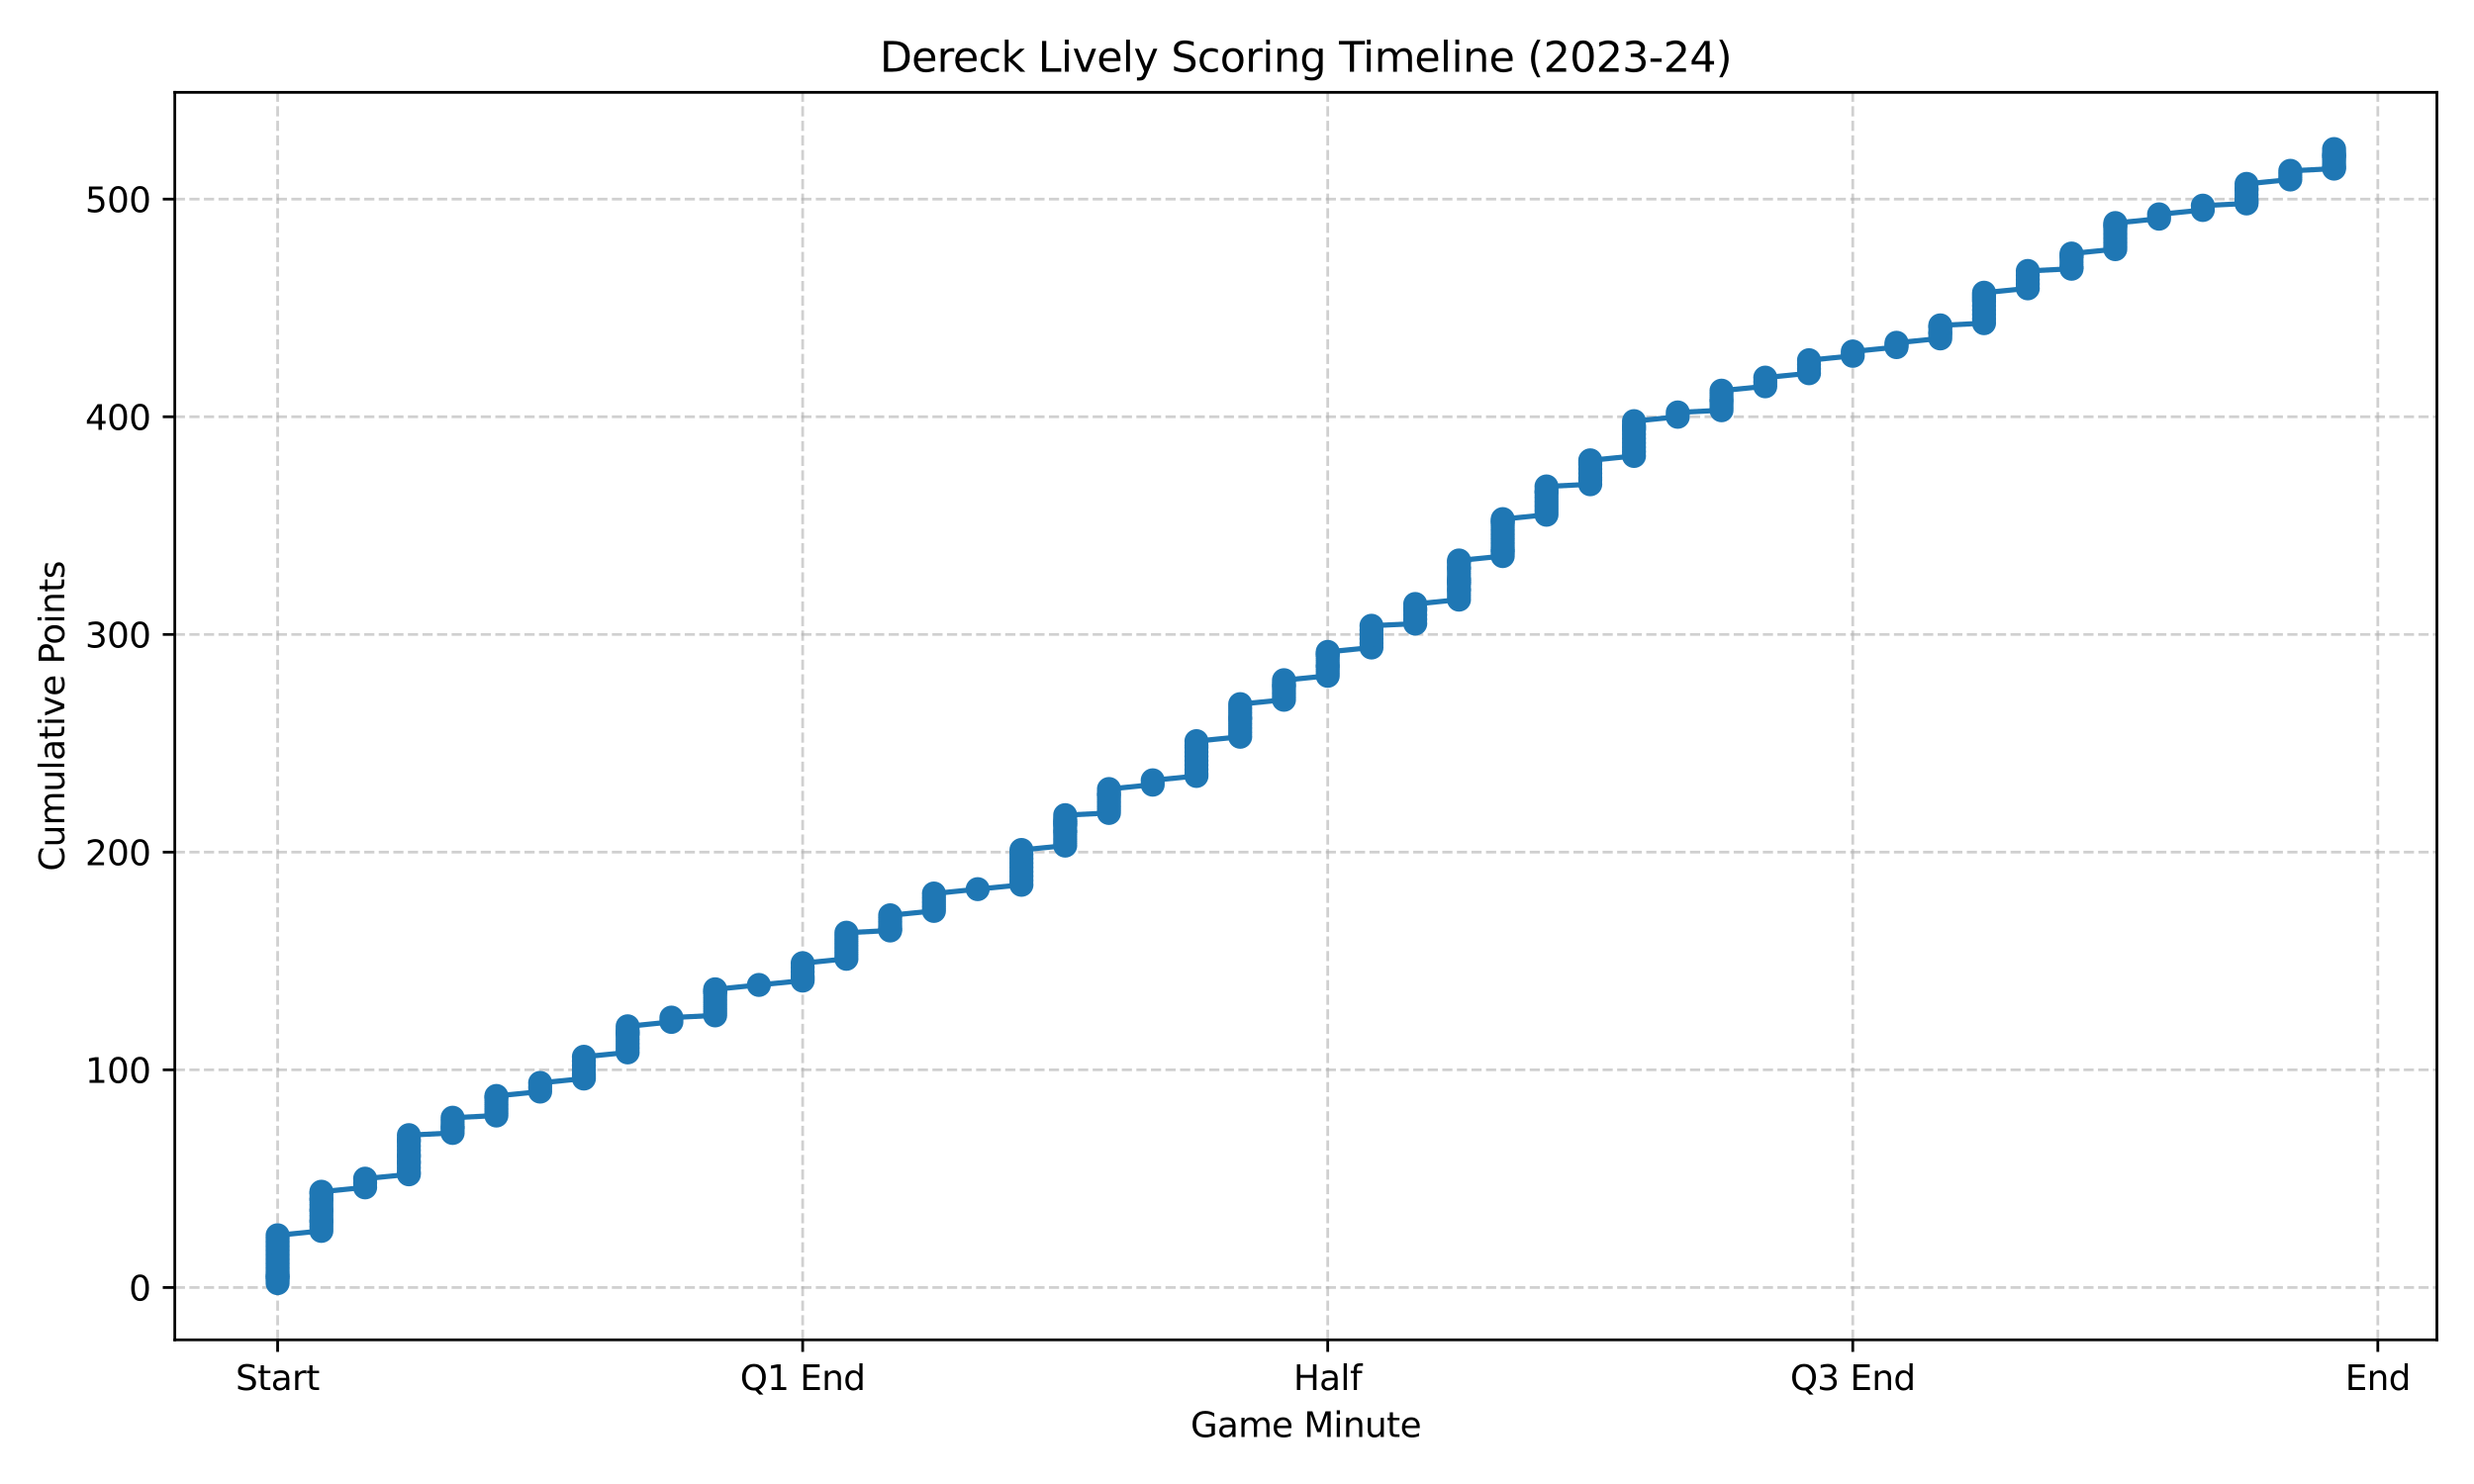 <?xml version="1.0" encoding="utf-8" standalone="no"?>
<!DOCTYPE svg PUBLIC "-//W3C//DTD SVG 1.1//EN"
  "http://www.w3.org/Graphics/SVG/1.1/DTD/svg11.dtd">
<svg xmlns:xlink="http://www.w3.org/1999/xlink" width="720pt" height="432pt" viewBox="0 0 720 432" xmlns="http://www.w3.org/2000/svg" version="1.1">
 <defs>
  <style type="text/css">*{stroke-linejoin: round; stroke-linecap: butt}</style>
 </defs>
 <g id="figure_1">
  <g id="patch_1">
   <path d="M 0 432 
L 720 432 
L 720 0 
L 0 0 
z
" style="fill: #ffffff"/>
  </g>
  <g id="axes_1">
   <g id="patch_2">
    <path d="M 50.87 390.04 
L 709.2 390.04 
L 709.2 26.88 
L 50.87 26.88 
z
" style="fill: #ffffff"/>
   </g>
   <g id="matplotlib.axis_1">
    <g id="xtick_1">
     <g id="line2d_1">
      <path d="M 80.794 390.04 
L 80.794 26.88 
" clip-path="url(#p40917c0bdb)" style="fill: none; stroke-dasharray: 2.96,1.28; stroke-dashoffset: 0; stroke: #b0b0b0; stroke-opacity: 0.6; stroke-width: 0.8"/>
     </g>
     <g id="line2d_2">
      <defs>
       <path id="m60aa8c2072" d="M 0 0 
L 0 3.5 
" style="stroke: #000000; stroke-width: 0.8"/>
      </defs>
      <g>
       <use xlink:href="#m60aa8c2072" x="80.794" y="390.04" style="stroke: #000000; stroke-width: 0.8"/>
      </g>
     </g>
     <g id="text_1">
      <!-- Start -->
      <g transform="translate(68.58 404.638) scale(0.1 -0.1)">
       <defs>
        <path id="DejaVuSans-53" d="M 3425 4513 
L 3425 3897 
Q 3066 4069 2747 4153 
Q 2428 4238 2131 4238 
Q 1616 4238 1336 4038 
Q 1056 3838 1056 3469 
Q 1056 3159 1242 3001 
Q 1428 2844 1947 2747 
L 2328 2669 
Q 3034 2534 3370 2195 
Q 3706 1856 3706 1288 
Q 3706 609 3251 259 
Q 2797 -91 1919 -91 
Q 1588 -91 1214 -16 
Q 841 59 441 206 
L 441 856 
Q 825 641 1194 531 
Q 1563 422 1919 422 
Q 2459 422 2753 634 
Q 3047 847 3047 1241 
Q 3047 1584 2836 1778 
Q 2625 1972 2144 2069 
L 1759 2144 
Q 1053 2284 737 2584 
Q 422 2884 422 3419 
Q 422 4038 858 4394 
Q 1294 4750 2059 4750 
Q 2388 4750 2728 4690 
Q 3069 4631 3425 4513 
z
" transform="scale(0.016)"/>
        <path id="DejaVuSans-74" d="M 1172 4494 
L 1172 3500 
L 2356 3500 
L 2356 3053 
L 1172 3053 
L 1172 1153 
Q 1172 725 1289 603 
Q 1406 481 1766 481 
L 2356 481 
L 2356 0 
L 1766 0 
Q 1100 0 847 248 
Q 594 497 594 1153 
L 594 3053 
L 172 3053 
L 172 3500 
L 594 3500 
L 594 4494 
L 1172 4494 
z
" transform="scale(0.016)"/>
        <path id="DejaVuSans-61" d="M 2194 1759 
Q 1497 1759 1228 1600 
Q 959 1441 959 1056 
Q 959 750 1161 570 
Q 1363 391 1709 391 
Q 2188 391 2477 730 
Q 2766 1069 2766 1631 
L 2766 1759 
L 2194 1759 
z
M 3341 1997 
L 3341 0 
L 2766 0 
L 2766 531 
Q 2569 213 2275 61 
Q 1981 -91 1556 -91 
Q 1019 -91 701 211 
Q 384 513 384 1019 
Q 384 1609 779 1909 
Q 1175 2209 1959 2209 
L 2766 2209 
L 2766 2266 
Q 2766 2663 2505 2880 
Q 2244 3097 1772 3097 
Q 1472 3097 1187 3025 
Q 903 2953 641 2809 
L 641 3341 
Q 956 3463 1253 3523 
Q 1550 3584 1831 3584 
Q 2591 3584 2966 3190 
Q 3341 2797 3341 1997 
z
" transform="scale(0.016)"/>
        <path id="DejaVuSans-72" d="M 2631 2963 
Q 2534 3019 2420 3045 
Q 2306 3072 2169 3072 
Q 1681 3072 1420 2755 
Q 1159 2438 1159 1844 
L 1159 0 
L 581 0 
L 581 3500 
L 1159 3500 
L 1159 2956 
Q 1341 3275 1631 3429 
Q 1922 3584 2338 3584 
Q 2397 3584 2469 3576 
Q 2541 3569 2628 3553 
L 2631 2963 
z
" transform="scale(0.016)"/>
       </defs>
       <use xlink:href="#DejaVuSans-53"/>
       <use xlink:href="#DejaVuSans-74" transform="translate(63.477 0)"/>
       <use xlink:href="#DejaVuSans-61" transform="translate(102.686 0)"/>
       <use xlink:href="#DejaVuSans-72" transform="translate(163.965 0)"/>
       <use xlink:href="#DejaVuSans-74" transform="translate(205.078 0)"/>
      </g>
     </g>
    </g>
    <g id="xtick_2">
     <g id="line2d_3">
      <path d="M 233.598 390.04 
L 233.598 26.88 
" clip-path="url(#p40917c0bdb)" style="fill: none; stroke-dasharray: 2.96,1.28; stroke-dashoffset: 0; stroke: #b0b0b0; stroke-opacity: 0.6; stroke-width: 0.8"/>
     </g>
     <g id="line2d_4">
      <g>
       <use xlink:href="#m60aa8c2072" x="233.598" y="390.04" style="stroke: #000000; stroke-width: 0.8"/>
      </g>
     </g>
     <g id="text_2">
      <!-- Q1 End -->
      <g transform="translate(215.389 404.638) scale(0.1 -0.1)">
       <defs>
        <path id="DejaVuSans-51" d="M 2522 4238 
Q 1834 4238 1429 3725 
Q 1025 3213 1025 2328 
Q 1025 1447 1429 934 
Q 1834 422 2522 422 
Q 3209 422 3611 934 
Q 4013 1447 4013 2328 
Q 4013 3213 3611 3725 
Q 3209 4238 2522 4238 
z
M 3406 84 
L 4238 -825 
L 3475 -825 
L 2784 -78 
Q 2681 -84 2626 -87 
Q 2572 -91 2522 -91 
Q 1538 -91 948 567 
Q 359 1225 359 2328 
Q 359 3434 948 4092 
Q 1538 4750 2522 4750 
Q 3503 4750 4090 4092 
Q 4678 3434 4678 2328 
Q 4678 1516 4351 937 
Q 4025 359 3406 84 
z
" transform="scale(0.016)"/>
        <path id="DejaVuSans-31" d="M 794 531 
L 1825 531 
L 1825 4091 
L 703 3866 
L 703 4441 
L 1819 4666 
L 2450 4666 
L 2450 531 
L 3481 531 
L 3481 0 
L 794 0 
L 794 531 
z
" transform="scale(0.016)"/>
        <path id="DejaVuSans-20" transform="scale(0.016)"/>
        <path id="DejaVuSans-45" d="M 628 4666 
L 3578 4666 
L 3578 4134 
L 1259 4134 
L 1259 2753 
L 3481 2753 
L 3481 2222 
L 1259 2222 
L 1259 531 
L 3634 531 
L 3634 0 
L 628 0 
L 628 4666 
z
" transform="scale(0.016)"/>
        <path id="DejaVuSans-6e" d="M 3513 2113 
L 3513 0 
L 2938 0 
L 2938 2094 
Q 2938 2591 2744 2837 
Q 2550 3084 2163 3084 
Q 1697 3084 1428 2787 
Q 1159 2491 1159 1978 
L 1159 0 
L 581 0 
L 581 3500 
L 1159 3500 
L 1159 2956 
Q 1366 3272 1645 3428 
Q 1925 3584 2291 3584 
Q 2894 3584 3203 3211 
Q 3513 2838 3513 2113 
z
" transform="scale(0.016)"/>
        <path id="DejaVuSans-64" d="M 2906 2969 
L 2906 4863 
L 3481 4863 
L 3481 0 
L 2906 0 
L 2906 525 
Q 2725 213 2448 61 
Q 2172 -91 1784 -91 
Q 1150 -91 751 415 
Q 353 922 353 1747 
Q 353 2572 751 3078 
Q 1150 3584 1784 3584 
Q 2172 3584 2448 3432 
Q 2725 3281 2906 2969 
z
M 947 1747 
Q 947 1113 1208 752 
Q 1469 391 1925 391 
Q 2381 391 2643 752 
Q 2906 1113 2906 1747 
Q 2906 2381 2643 2742 
Q 2381 3103 1925 3103 
Q 1469 3103 1208 2742 
Q 947 2381 947 1747 
z
" transform="scale(0.016)"/>
       </defs>
       <use xlink:href="#DejaVuSans-51"/>
       <use xlink:href="#DejaVuSans-31" transform="translate(78.711 0)"/>
       <use xlink:href="#DejaVuSans-20" transform="translate(142.334 0)"/>
       <use xlink:href="#DejaVuSans-45" transform="translate(174.121 0)"/>
       <use xlink:href="#DejaVuSans-6e" transform="translate(237.305 0)"/>
       <use xlink:href="#DejaVuSans-64" transform="translate(300.684 0)"/>
      </g>
     </g>
    </g>
    <g id="xtick_3">
     <g id="line2d_5">
      <path d="M 386.402 390.04 
L 386.402 26.88 
" clip-path="url(#p40917c0bdb)" style="fill: none; stroke-dasharray: 2.96,1.28; stroke-dashoffset: 0; stroke: #b0b0b0; stroke-opacity: 0.6; stroke-width: 0.8"/>
     </g>
     <g id="line2d_6">
      <g>
       <use xlink:href="#m60aa8c2072" x="386.402" y="390.04" style="stroke: #000000; stroke-width: 0.8"/>
      </g>
     </g>
     <g id="text_3">
      <!-- Half -->
      <g transform="translate(376.428 404.638) scale(0.1 -0.1)">
       <defs>
        <path id="DejaVuSans-48" d="M 628 4666 
L 1259 4666 
L 1259 2753 
L 3553 2753 
L 3553 4666 
L 4184 4666 
L 4184 0 
L 3553 0 
L 3553 2222 
L 1259 2222 
L 1259 0 
L 628 0 
L 628 4666 
z
" transform="scale(0.016)"/>
        <path id="DejaVuSans-6c" d="M 603 4863 
L 1178 4863 
L 1178 0 
L 603 0 
L 603 4863 
z
" transform="scale(0.016)"/>
        <path id="DejaVuSans-66" d="M 2375 4863 
L 2375 4384 
L 1825 4384 
Q 1516 4384 1395 4259 
Q 1275 4134 1275 3809 
L 1275 3500 
L 2222 3500 
L 2222 3053 
L 1275 3053 
L 1275 0 
L 697 0 
L 697 3053 
L 147 3053 
L 147 3500 
L 697 3500 
L 697 3744 
Q 697 4328 969 4595 
Q 1241 4863 1831 4863 
L 2375 4863 
z
" transform="scale(0.016)"/>
       </defs>
       <use xlink:href="#DejaVuSans-48"/>
       <use xlink:href="#DejaVuSans-61" transform="translate(75.195 0)"/>
       <use xlink:href="#DejaVuSans-6c" transform="translate(136.475 0)"/>
       <use xlink:href="#DejaVuSans-66" transform="translate(164.258 0)"/>
      </g>
     </g>
    </g>
    <g id="xtick_4">
     <g id="line2d_7">
      <path d="M 539.206 390.04 
L 539.206 26.88 
" clip-path="url(#p40917c0bdb)" style="fill: none; stroke-dasharray: 2.96,1.28; stroke-dashoffset: 0; stroke: #b0b0b0; stroke-opacity: 0.6; stroke-width: 0.8"/>
     </g>
     <g id="line2d_8">
      <g>
       <use xlink:href="#m60aa8c2072" x="539.206" y="390.04" style="stroke: #000000; stroke-width: 0.8"/>
      </g>
     </g>
     <g id="text_4">
      <!-- Q3 End -->
      <g transform="translate(520.997 404.638) scale(0.1 -0.1)">
       <defs>
        <path id="DejaVuSans-33" d="M 2597 2516 
Q 3050 2419 3304 2112 
Q 3559 1806 3559 1356 
Q 3559 666 3084 287 
Q 2609 -91 1734 -91 
Q 1441 -91 1130 -33 
Q 819 25 488 141 
L 488 750 
Q 750 597 1062 519 
Q 1375 441 1716 441 
Q 2309 441 2620 675 
Q 2931 909 2931 1356 
Q 2931 1769 2642 2001 
Q 2353 2234 1838 2234 
L 1294 2234 
L 1294 2753 
L 1863 2753 
Q 2328 2753 2575 2939 
Q 2822 3125 2822 3475 
Q 2822 3834 2567 4026 
Q 2313 4219 1838 4219 
Q 1578 4219 1281 4162 
Q 984 4106 628 3988 
L 628 4550 
Q 988 4650 1302 4700 
Q 1616 4750 1894 4750 
Q 2613 4750 3031 4423 
Q 3450 4097 3450 3541 
Q 3450 3153 3228 2886 
Q 3006 2619 2597 2516 
z
" transform="scale(0.016)"/>
       </defs>
       <use xlink:href="#DejaVuSans-51"/>
       <use xlink:href="#DejaVuSans-33" transform="translate(78.711 0)"/>
       <use xlink:href="#DejaVuSans-20" transform="translate(142.334 0)"/>
       <use xlink:href="#DejaVuSans-45" transform="translate(174.121 0)"/>
       <use xlink:href="#DejaVuSans-6e" transform="translate(237.305 0)"/>
       <use xlink:href="#DejaVuSans-64" transform="translate(300.684 0)"/>
      </g>
     </g>
    </g>
    <g id="xtick_5">
     <g id="line2d_9">
      <path d="M 692.01 390.04 
L 692.01 26.88 
" clip-path="url(#p40917c0bdb)" style="fill: none; stroke-dasharray: 2.96,1.28; stroke-dashoffset: 0; stroke: #b0b0b0; stroke-opacity: 0.6; stroke-width: 0.8"/>
     </g>
     <g id="line2d_10">
      <g>
       <use xlink:href="#m60aa8c2072" x="692.01" y="390.04" style="stroke: #000000; stroke-width: 0.8"/>
      </g>
     </g>
     <g id="text_5">
      <!-- End -->
      <g transform="translate(682.507 404.638) scale(0.1 -0.1)">
       <use xlink:href="#DejaVuSans-45"/>
       <use xlink:href="#DejaVuSans-6e" transform="translate(63.184 0)"/>
       <use xlink:href="#DejaVuSans-64" transform="translate(126.562 0)"/>
      </g>
     </g>
    </g>
    <g id="text_6">
     <!-- Game Minute -->
     <g transform="translate(346.483 418.317) scale(0.1 -0.1)">
      <defs>
       <path id="DejaVuSans-47" d="M 3809 666 
L 3809 1919 
L 2778 1919 
L 2778 2438 
L 4434 2438 
L 4434 434 
Q 4069 175 3628 42 
Q 3188 -91 2688 -91 
Q 1594 -91 976 548 
Q 359 1188 359 2328 
Q 359 3472 976 4111 
Q 1594 4750 2688 4750 
Q 3144 4750 3555 4637 
Q 3966 4525 4313 4306 
L 4313 3634 
Q 3963 3931 3569 4081 
Q 3175 4231 2741 4231 
Q 1884 4231 1454 3753 
Q 1025 3275 1025 2328 
Q 1025 1384 1454 906 
Q 1884 428 2741 428 
Q 3075 428 3337 486 
Q 3600 544 3809 666 
z
" transform="scale(0.016)"/>
       <path id="DejaVuSans-6d" d="M 3328 2828 
Q 3544 3216 3844 3400 
Q 4144 3584 4550 3584 
Q 5097 3584 5394 3201 
Q 5691 2819 5691 2113 
L 5691 0 
L 5113 0 
L 5113 2094 
Q 5113 2597 4934 2840 
Q 4756 3084 4391 3084 
Q 3944 3084 3684 2787 
Q 3425 2491 3425 1978 
L 3425 0 
L 2847 0 
L 2847 2094 
Q 2847 2600 2669 2842 
Q 2491 3084 2119 3084 
Q 1678 3084 1418 2786 
Q 1159 2488 1159 1978 
L 1159 0 
L 581 0 
L 581 3500 
L 1159 3500 
L 1159 2956 
Q 1356 3278 1631 3431 
Q 1906 3584 2284 3584 
Q 2666 3584 2933 3390 
Q 3200 3197 3328 2828 
z
" transform="scale(0.016)"/>
       <path id="DejaVuSans-65" d="M 3597 1894 
L 3597 1613 
L 953 1613 
Q 991 1019 1311 708 
Q 1631 397 2203 397 
Q 2534 397 2845 478 
Q 3156 559 3463 722 
L 3463 178 
Q 3153 47 2828 -22 
Q 2503 -91 2169 -91 
Q 1331 -91 842 396 
Q 353 884 353 1716 
Q 353 2575 817 3079 
Q 1281 3584 2069 3584 
Q 2775 3584 3186 3129 
Q 3597 2675 3597 1894 
z
M 3022 2063 
Q 3016 2534 2758 2815 
Q 2500 3097 2075 3097 
Q 1594 3097 1305 2825 
Q 1016 2553 972 2059 
L 3022 2063 
z
" transform="scale(0.016)"/>
       <path id="DejaVuSans-4d" d="M 628 4666 
L 1569 4666 
L 2759 1491 
L 3956 4666 
L 4897 4666 
L 4897 0 
L 4281 0 
L 4281 4097 
L 3078 897 
L 2444 897 
L 1241 4097 
L 1241 0 
L 628 0 
L 628 4666 
z
" transform="scale(0.016)"/>
       <path id="DejaVuSans-69" d="M 603 3500 
L 1178 3500 
L 1178 0 
L 603 0 
L 603 3500 
z
M 603 4863 
L 1178 4863 
L 1178 4134 
L 603 4134 
L 603 4863 
z
" transform="scale(0.016)"/>
       <path id="DejaVuSans-75" d="M 544 1381 
L 544 3500 
L 1119 3500 
L 1119 1403 
Q 1119 906 1312 657 
Q 1506 409 1894 409 
Q 2359 409 2629 706 
Q 2900 1003 2900 1516 
L 2900 3500 
L 3475 3500 
L 3475 0 
L 2900 0 
L 2900 538 
Q 2691 219 2414 64 
Q 2138 -91 1772 -91 
Q 1169 -91 856 284 
Q 544 659 544 1381 
z
M 1991 3584 
L 1991 3584 
z
" transform="scale(0.016)"/>
      </defs>
      <use xlink:href="#DejaVuSans-47"/>
      <use xlink:href="#DejaVuSans-61" transform="translate(77.49 0)"/>
      <use xlink:href="#DejaVuSans-6d" transform="translate(138.77 0)"/>
      <use xlink:href="#DejaVuSans-65" transform="translate(236.182 0)"/>
      <use xlink:href="#DejaVuSans-20" transform="translate(297.705 0)"/>
      <use xlink:href="#DejaVuSans-4d" transform="translate(329.492 0)"/>
      <use xlink:href="#DejaVuSans-69" transform="translate(415.771 0)"/>
      <use xlink:href="#DejaVuSans-6e" transform="translate(443.555 0)"/>
      <use xlink:href="#DejaVuSans-75" transform="translate(506.934 0)"/>
      <use xlink:href="#DejaVuSans-74" transform="translate(570.312 0)"/>
      <use xlink:href="#DejaVuSans-65" transform="translate(609.521 0)"/>
     </g>
    </g>
   </g>
   <g id="matplotlib.axis_2">
    <g id="ytick_1">
     <g id="line2d_11">
      <path d="M 50.87 374.8 
L 709.2 374.8 
" clip-path="url(#p40917c0bdb)" style="fill: none; stroke-dasharray: 2.96,1.28; stroke-dashoffset: 0; stroke: #b0b0b0; stroke-opacity: 0.6; stroke-width: 0.8"/>
     </g>
     <g id="line2d_12">
      <defs>
       <path id="ma8fa879a71" d="M 0 0 
L -3.5 0 
" style="stroke: #000000; stroke-width: 0.8"/>
      </defs>
      <g>
       <use xlink:href="#ma8fa879a71" x="50.87" y="374.8" style="stroke: #000000; stroke-width: 0.8"/>
      </g>
     </g>
     <g id="text_7">
      <!-- 0 -->
      <g transform="translate(37.508 378.599) scale(0.1 -0.1)">
       <defs>
        <path id="DejaVuSans-30" d="M 2034 4250 
Q 1547 4250 1301 3770 
Q 1056 3291 1056 2328 
Q 1056 1369 1301 889 
Q 1547 409 2034 409 
Q 2525 409 2770 889 
Q 3016 1369 3016 2328 
Q 3016 3291 2770 3770 
Q 2525 4250 2034 4250 
z
M 2034 4750 
Q 2819 4750 3233 4129 
Q 3647 3509 3647 2328 
Q 3647 1150 3233 529 
Q 2819 -91 2034 -91 
Q 1250 -91 836 529 
Q 422 1150 422 2328 
Q 422 3509 836 4129 
Q 1250 4750 2034 4750 
z
" transform="scale(0.016)"/>
       </defs>
       <use xlink:href="#DejaVuSans-30"/>
      </g>
     </g>
    </g>
    <g id="ytick_2">
     <g id="line2d_13">
      <path d="M 50.87 311.432 
L 709.2 311.432 
" clip-path="url(#p40917c0bdb)" style="fill: none; stroke-dasharray: 2.96,1.28; stroke-dashoffset: 0; stroke: #b0b0b0; stroke-opacity: 0.6; stroke-width: 0.8"/>
     </g>
     <g id="line2d_14">
      <g>
       <use xlink:href="#ma8fa879a71" x="50.87" y="311.432" style="stroke: #000000; stroke-width: 0.8"/>
      </g>
     </g>
     <g id="text_8">
      <!-- 100 -->
      <g transform="translate(24.782 315.232) scale(0.1 -0.1)">
       <use xlink:href="#DejaVuSans-31"/>
       <use xlink:href="#DejaVuSans-30" transform="translate(63.623 0)"/>
       <use xlink:href="#DejaVuSans-30" transform="translate(127.246 0)"/>
      </g>
     </g>
    </g>
    <g id="ytick_3">
     <g id="line2d_15">
      <path d="M 50.87 248.065 
L 709.2 248.065 
" clip-path="url(#p40917c0bdb)" style="fill: none; stroke-dasharray: 2.96,1.28; stroke-dashoffset: 0; stroke: #b0b0b0; stroke-opacity: 0.6; stroke-width: 0.8"/>
     </g>
     <g id="line2d_16">
      <g>
       <use xlink:href="#ma8fa879a71" x="50.87" y="248.065" style="stroke: #000000; stroke-width: 0.8"/>
      </g>
     </g>
     <g id="text_9">
      <!-- 200 -->
      <g transform="translate(24.782 251.864) scale(0.1 -0.1)">
       <defs>
        <path id="DejaVuSans-32" d="M 1228 531 
L 3431 531 
L 3431 0 
L 469 0 
L 469 531 
Q 828 903 1448 1529 
Q 2069 2156 2228 2338 
Q 2531 2678 2651 2914 
Q 2772 3150 2772 3378 
Q 2772 3750 2511 3984 
Q 2250 4219 1831 4219 
Q 1534 4219 1204 4116 
Q 875 4013 500 3803 
L 500 4441 
Q 881 4594 1212 4672 
Q 1544 4750 1819 4750 
Q 2544 4750 2975 4387 
Q 3406 4025 3406 3419 
Q 3406 3131 3298 2873 
Q 3191 2616 2906 2266 
Q 2828 2175 2409 1742 
Q 1991 1309 1228 531 
z
" transform="scale(0.016)"/>
       </defs>
       <use xlink:href="#DejaVuSans-32"/>
       <use xlink:href="#DejaVuSans-30" transform="translate(63.623 0)"/>
       <use xlink:href="#DejaVuSans-30" transform="translate(127.246 0)"/>
      </g>
     </g>
    </g>
    <g id="ytick_4">
     <g id="line2d_17">
      <path d="M 50.87 184.697 
L 709.2 184.697 
" clip-path="url(#p40917c0bdb)" style="fill: none; stroke-dasharray: 2.96,1.28; stroke-dashoffset: 0; stroke: #b0b0b0; stroke-opacity: 0.6; stroke-width: 0.8"/>
     </g>
     <g id="line2d_18">
      <g>
       <use xlink:href="#ma8fa879a71" x="50.87" y="184.697" style="stroke: #000000; stroke-width: 0.8"/>
      </g>
     </g>
     <g id="text_10">
      <!-- 300 -->
      <g transform="translate(24.782 188.496) scale(0.1 -0.1)">
       <use xlink:href="#DejaVuSans-33"/>
       <use xlink:href="#DejaVuSans-30" transform="translate(63.623 0)"/>
       <use xlink:href="#DejaVuSans-30" transform="translate(127.246 0)"/>
      </g>
     </g>
    </g>
    <g id="ytick_5">
     <g id="line2d_19">
      <path d="M 50.87 121.329 
L 709.2 121.329 
" clip-path="url(#p40917c0bdb)" style="fill: none; stroke-dasharray: 2.96,1.28; stroke-dashoffset: 0; stroke: #b0b0b0; stroke-opacity: 0.6; stroke-width: 0.8"/>
     </g>
     <g id="line2d_20">
      <g>
       <use xlink:href="#ma8fa879a71" x="50.87" y="121.329" style="stroke: #000000; stroke-width: 0.8"/>
      </g>
     </g>
     <g id="text_11">
      <!-- 400 -->
      <g transform="translate(24.782 125.129) scale(0.1 -0.1)">
       <defs>
        <path id="DejaVuSans-34" d="M 2419 4116 
L 825 1625 
L 2419 1625 
L 2419 4116 
z
M 2253 4666 
L 3047 4666 
L 3047 1625 
L 3713 1625 
L 3713 1100 
L 3047 1100 
L 3047 0 
L 2419 0 
L 2419 1100 
L 313 1100 
L 313 1709 
L 2253 4666 
z
" transform="scale(0.016)"/>
       </defs>
       <use xlink:href="#DejaVuSans-34"/>
       <use xlink:href="#DejaVuSans-30" transform="translate(63.623 0)"/>
       <use xlink:href="#DejaVuSans-30" transform="translate(127.246 0)"/>
      </g>
     </g>
    </g>
    <g id="ytick_6">
     <g id="line2d_21">
      <path d="M 50.87 57.962 
L 709.2 57.962 
" clip-path="url(#p40917c0bdb)" style="fill: none; stroke-dasharray: 2.96,1.28; stroke-dashoffset: 0; stroke: #b0b0b0; stroke-opacity: 0.6; stroke-width: 0.8"/>
     </g>
     <g id="line2d_22">
      <g>
       <use xlink:href="#ma8fa879a71" x="50.87" y="57.962" style="stroke: #000000; stroke-width: 0.8"/>
      </g>
     </g>
     <g id="text_12">
      <!-- 500 -->
      <g transform="translate(24.782 61.761) scale(0.1 -0.1)">
       <defs>
        <path id="DejaVuSans-35" d="M 691 4666 
L 3169 4666 
L 3169 4134 
L 1269 4134 
L 1269 2991 
Q 1406 3038 1543 3061 
Q 1681 3084 1819 3084 
Q 2600 3084 3056 2656 
Q 3513 2228 3513 1497 
Q 3513 744 3044 326 
Q 2575 -91 1722 -91 
Q 1428 -91 1123 -41 
Q 819 9 494 109 
L 494 744 
Q 775 591 1075 516 
Q 1375 441 1709 441 
Q 2250 441 2565 725 
Q 2881 1009 2881 1497 
Q 2881 1984 2565 2268 
Q 2250 2553 1709 2553 
Q 1456 2553 1204 2497 
Q 953 2441 691 2322 
L 691 4666 
z
" transform="scale(0.016)"/>
       </defs>
       <use xlink:href="#DejaVuSans-35"/>
       <use xlink:href="#DejaVuSans-30" transform="translate(63.623 0)"/>
       <use xlink:href="#DejaVuSans-30" transform="translate(127.246 0)"/>
      </g>
     </g>
    </g>
    <g id="text_13">
     <!-- Cumulative Points -->
     <g transform="translate(18.703 253.602) rotate(-90) scale(0.1 -0.1)">
      <defs>
       <path id="DejaVuSans-43" d="M 4122 4306 
L 4122 3641 
Q 3803 3938 3442 4084 
Q 3081 4231 2675 4231 
Q 1875 4231 1450 3742 
Q 1025 3253 1025 2328 
Q 1025 1406 1450 917 
Q 1875 428 2675 428 
Q 3081 428 3442 575 
Q 3803 722 4122 1019 
L 4122 359 
Q 3791 134 3420 21 
Q 3050 -91 2638 -91 
Q 1578 -91 968 557 
Q 359 1206 359 2328 
Q 359 3453 968 4101 
Q 1578 4750 2638 4750 
Q 3056 4750 3426 4639 
Q 3797 4528 4122 4306 
z
" transform="scale(0.016)"/>
       <path id="DejaVuSans-76" d="M 191 3500 
L 800 3500 
L 1894 563 
L 2988 3500 
L 3597 3500 
L 2284 0 
L 1503 0 
L 191 3500 
z
" transform="scale(0.016)"/>
       <path id="DejaVuSans-50" d="M 1259 4147 
L 1259 2394 
L 2053 2394 
Q 2494 2394 2734 2622 
Q 2975 2850 2975 3272 
Q 2975 3691 2734 3919 
Q 2494 4147 2053 4147 
L 1259 4147 
z
M 628 4666 
L 2053 4666 
Q 2838 4666 3239 4311 
Q 3641 3956 3641 3272 
Q 3641 2581 3239 2228 
Q 2838 1875 2053 1875 
L 1259 1875 
L 1259 0 
L 628 0 
L 628 4666 
z
" transform="scale(0.016)"/>
       <path id="DejaVuSans-6f" d="M 1959 3097 
Q 1497 3097 1228 2736 
Q 959 2375 959 1747 
Q 959 1119 1226 758 
Q 1494 397 1959 397 
Q 2419 397 2687 759 
Q 2956 1122 2956 1747 
Q 2956 2369 2687 2733 
Q 2419 3097 1959 3097 
z
M 1959 3584 
Q 2709 3584 3137 3096 
Q 3566 2609 3566 1747 
Q 3566 888 3137 398 
Q 2709 -91 1959 -91 
Q 1206 -91 779 398 
Q 353 888 353 1747 
Q 353 2609 779 3096 
Q 1206 3584 1959 3584 
z
" transform="scale(0.016)"/>
       <path id="DejaVuSans-73" d="M 2834 3397 
L 2834 2853 
Q 2591 2978 2328 3040 
Q 2066 3103 1784 3103 
Q 1356 3103 1142 2972 
Q 928 2841 928 2578 
Q 928 2378 1081 2264 
Q 1234 2150 1697 2047 
L 1894 2003 
Q 2506 1872 2764 1633 
Q 3022 1394 3022 966 
Q 3022 478 2636 193 
Q 2250 -91 1575 -91 
Q 1294 -91 989 -36 
Q 684 19 347 128 
L 347 722 
Q 666 556 975 473 
Q 1284 391 1588 391 
Q 1994 391 2212 530 
Q 2431 669 2431 922 
Q 2431 1156 2273 1281 
Q 2116 1406 1581 1522 
L 1381 1569 
Q 847 1681 609 1914 
Q 372 2147 372 2553 
Q 372 3047 722 3315 
Q 1072 3584 1716 3584 
Q 2034 3584 2315 3537 
Q 2597 3491 2834 3397 
z
" transform="scale(0.016)"/>
      </defs>
      <use xlink:href="#DejaVuSans-43"/>
      <use xlink:href="#DejaVuSans-75" transform="translate(69.824 0)"/>
      <use xlink:href="#DejaVuSans-6d" transform="translate(133.203 0)"/>
      <use xlink:href="#DejaVuSans-75" transform="translate(230.615 0)"/>
      <use xlink:href="#DejaVuSans-6c" transform="translate(293.994 0)"/>
      <use xlink:href="#DejaVuSans-61" transform="translate(321.777 0)"/>
      <use xlink:href="#DejaVuSans-74" transform="translate(383.057 0)"/>
      <use xlink:href="#DejaVuSans-69" transform="translate(422.266 0)"/>
      <use xlink:href="#DejaVuSans-76" transform="translate(450.049 0)"/>
      <use xlink:href="#DejaVuSans-65" transform="translate(509.229 0)"/>
      <use xlink:href="#DejaVuSans-20" transform="translate(570.752 0)"/>
      <use xlink:href="#DejaVuSans-50" transform="translate(602.539 0)"/>
      <use xlink:href="#DejaVuSans-6f" transform="translate(659.217 0)"/>
      <use xlink:href="#DejaVuSans-69" transform="translate(720.398 0)"/>
      <use xlink:href="#DejaVuSans-6e" transform="translate(748.182 0)"/>
      <use xlink:href="#DejaVuSans-74" transform="translate(811.561 0)"/>
      <use xlink:href="#DejaVuSans-73" transform="translate(850.77 0)"/>
     </g>
    </g>
   </g>
   <g id="line2d_23">
    <path d="M 80.794 373.533 
L 80.794 359.592 
L 93.528 358.324 
L 93.528 346.918 
L 106.261 345.651 
L 106.261 343.116 
L 118.995 341.849 
L 118.995 330.443 
L 131.729 329.809 
L 131.729 325.373 
L 144.462 324.74 
L 144.462 319.037 
L 157.196 317.769 
L 157.196 315.234 
L 169.93 313.967 
L 169.93 307.63 
L 182.663 306.363 
L 182.663 298.759 
L 195.397 297.492 
L 195.397 296.224 
L 208.131 295.591 
L 208.131 287.986 
L 233.598 285.452 
L 233.598 280.382 
L 246.332 279.115 
L 246.332 271.511 
L 259.065 270.877 
L 259.065 266.441 
L 271.799 265.174 
L 271.799 260.105 
L 297.266 257.57 
L 297.266 247.431 
L 310 246.164 
L 310 237.292 
L 322.734 236.659 
L 322.734 229.688 
L 335.467 228.421 
L 335.467 227.153 
L 348.201 225.886 
L 348.201 215.747 
L 360.935 214.48 
L 360.935 204.975 
L 373.668 203.707 
L 373.668 198.004 
L 386.402 196.737 
L 386.402 189.767 
L 399.135 188.499 
L 399.135 182.162 
L 411.869 181.529 
L 411.869 175.826 
L 424.603 174.558 
L 424.603 163.152 
L 437.336 161.885 
L 437.336 151.112 
L 450.07 149.845 
L 450.07 141.607 
L 462.804 140.973 
L 462.804 134.003 
L 475.537 132.736 
L 475.537 122.597 
L 488.271 121.329 
L 488.271 120.062 
L 501.005 119.428 
L 501.005 113.725 
L 513.738 112.458 
L 513.738 109.923 
L 526.472 108.656 
L 526.472 104.854 
L 539.206 103.587 
L 539.206 102.319 
L 551.939 101.052 
L 551.939 99.784 
L 564.673 98.517 
L 564.673 94.715 
L 577.407 94.081 
L 577.407 85.21 
L 590.14 83.943 
L 590.14 78.873 
L 602.874 78.239 
L 602.874 73.804 
L 615.608 72.536 
L 615.608 64.932 
L 628.341 63.665 
L 628.341 62.398 
L 641.075 61.13 
L 641.075 59.863 
L 653.809 59.229 
L 653.809 53.526 
L 666.542 52.259 
L 666.542 49.724 
L 679.276 49.09 
L 679.276 43.387 
L 679.276 43.387 
" clip-path="url(#p40917c0bdb)" style="fill: none; stroke: #1f77b4; stroke-width: 1.5; stroke-linecap: square"/>
    <defs>
     <path id="m1173ba9513" d="M 0 3 
C 0.796 3 1.559 2.684 2.121 2.121 
C 2.684 1.559 3 0.796 3 0 
C 3 -0.796 2.684 -1.559 2.121 -2.121 
C 1.559 -2.684 0.796 -3 0 -3 
C -0.796 -3 -1.559 -2.684 -2.121 -2.121 
C -2.684 -1.559 -3 -0.796 -3 0 
C -3 0.796 -2.684 1.559 -2.121 2.121 
C -1.559 2.684 -0.796 3 0 3 
z
" style="stroke: #1f77b4"/>
    </defs>
    <g clip-path="url(#p40917c0bdb)">
     <use xlink:href="#m1173ba9513" x="80.794" y="373.533" style="fill: #1f77b4; stroke: #1f77b4"/>
     <use xlink:href="#m1173ba9513" x="80.794" y="372.265" style="fill: #1f77b4; stroke: #1f77b4"/>
     <use xlink:href="#m1173ba9513" x="80.794" y="371.632" style="fill: #1f77b4; stroke: #1f77b4"/>
     <use xlink:href="#m1173ba9513" x="80.794" y="370.998" style="fill: #1f77b4; stroke: #1f77b4"/>
     <use xlink:href="#m1173ba9513" x="80.794" y="369.731" style="fill: #1f77b4; stroke: #1f77b4"/>
     <use xlink:href="#m1173ba9513" x="80.794" y="368.463" style="fill: #1f77b4; stroke: #1f77b4"/>
     <use xlink:href="#m1173ba9513" x="80.794" y="367.196" style="fill: #1f77b4; stroke: #1f77b4"/>
     <use xlink:href="#m1173ba9513" x="80.794" y="365.929" style="fill: #1f77b4; stroke: #1f77b4"/>
     <use xlink:href="#m1173ba9513" x="80.794" y="364.661" style="fill: #1f77b4; stroke: #1f77b4"/>
     <use xlink:href="#m1173ba9513" x="80.794" y="363.394" style="fill: #1f77b4; stroke: #1f77b4"/>
     <use xlink:href="#m1173ba9513" x="80.794" y="362.127" style="fill: #1f77b4; stroke: #1f77b4"/>
     <use xlink:href="#m1173ba9513" x="80.794" y="360.859" style="fill: #1f77b4; stroke: #1f77b4"/>
     <use xlink:href="#m1173ba9513" x="80.794" y="359.592" style="fill: #1f77b4; stroke: #1f77b4"/>
     <use xlink:href="#m1173ba9513" x="93.528" y="358.324" style="fill: #1f77b4; stroke: #1f77b4"/>
     <use xlink:href="#m1173ba9513" x="93.528" y="357.057" style="fill: #1f77b4; stroke: #1f77b4"/>
     <use xlink:href="#m1173ba9513" x="93.528" y="355.79" style="fill: #1f77b4; stroke: #1f77b4"/>
     <use xlink:href="#m1173ba9513" x="93.528" y="355.156" style="fill: #1f77b4; stroke: #1f77b4"/>
     <use xlink:href="#m1173ba9513" x="93.528" y="353.889" style="fill: #1f77b4; stroke: #1f77b4"/>
     <use xlink:href="#m1173ba9513" x="93.528" y="352.621" style="fill: #1f77b4; stroke: #1f77b4"/>
     <use xlink:href="#m1173ba9513" x="93.528" y="351.988" style="fill: #1f77b4; stroke: #1f77b4"/>
     <use xlink:href="#m1173ba9513" x="93.528" y="350.72" style="fill: #1f77b4; stroke: #1f77b4"/>
     <use xlink:href="#m1173ba9513" x="93.528" y="349.453" style="fill: #1f77b4; stroke: #1f77b4"/>
     <use xlink:href="#m1173ba9513" x="93.528" y="348.819" style="fill: #1f77b4; stroke: #1f77b4"/>
     <use xlink:href="#m1173ba9513" x="93.528" y="347.552" style="fill: #1f77b4; stroke: #1f77b4"/>
     <use xlink:href="#m1173ba9513" x="93.528" y="346.918" style="fill: #1f77b4; stroke: #1f77b4"/>
     <use xlink:href="#m1173ba9513" x="106.261" y="345.651" style="fill: #1f77b4; stroke: #1f77b4"/>
     <use xlink:href="#m1173ba9513" x="106.261" y="344.384" style="fill: #1f77b4; stroke: #1f77b4"/>
     <use xlink:href="#m1173ba9513" x="106.261" y="343.116" style="fill: #1f77b4; stroke: #1f77b4"/>
     <use xlink:href="#m1173ba9513" x="118.995" y="341.849" style="fill: #1f77b4; stroke: #1f77b4"/>
     <use xlink:href="#m1173ba9513" x="118.995" y="341.215" style="fill: #1f77b4; stroke: #1f77b4"/>
     <use xlink:href="#m1173ba9513" x="118.995" y="339.948" style="fill: #1f77b4; stroke: #1f77b4"/>
     <use xlink:href="#m1173ba9513" x="118.995" y="338.681" style="fill: #1f77b4; stroke: #1f77b4"/>
     <use xlink:href="#m1173ba9513" x="118.995" y="338.047" style="fill: #1f77b4; stroke: #1f77b4"/>
     <use xlink:href="#m1173ba9513" x="118.995" y="336.779" style="fill: #1f77b4; stroke: #1f77b4"/>
     <use xlink:href="#m1173ba9513" x="118.995" y="336.146" style="fill: #1f77b4; stroke: #1f77b4"/>
     <use xlink:href="#m1173ba9513" x="118.995" y="334.878" style="fill: #1f77b4; stroke: #1f77b4"/>
     <use xlink:href="#m1173ba9513" x="118.995" y="333.611" style="fill: #1f77b4; stroke: #1f77b4"/>
     <use xlink:href="#m1173ba9513" x="118.995" y="332.344" style="fill: #1f77b4; stroke: #1f77b4"/>
     <use xlink:href="#m1173ba9513" x="118.995" y="331.71" style="fill: #1f77b4; stroke: #1f77b4"/>
     <use xlink:href="#m1173ba9513" x="118.995" y="330.443" style="fill: #1f77b4; stroke: #1f77b4"/>
     <use xlink:href="#m1173ba9513" x="131.729" y="329.809" style="fill: #1f77b4; stroke: #1f77b4"/>
     <use xlink:href="#m1173ba9513" x="131.729" y="328.542" style="fill: #1f77b4; stroke: #1f77b4"/>
     <use xlink:href="#m1173ba9513" x="131.729" y="327.908" style="fill: #1f77b4; stroke: #1f77b4"/>
     <use xlink:href="#m1173ba9513" x="131.729" y="326.641" style="fill: #1f77b4; stroke: #1f77b4"/>
     <use xlink:href="#m1173ba9513" x="131.729" y="325.373" style="fill: #1f77b4; stroke: #1f77b4"/>
     <use xlink:href="#m1173ba9513" x="144.462" y="324.74" style="fill: #1f77b4; stroke: #1f77b4"/>
     <use xlink:href="#m1173ba9513" x="144.462" y="323.472" style="fill: #1f77b4; stroke: #1f77b4"/>
     <use xlink:href="#m1173ba9513" x="144.462" y="322.205" style="fill: #1f77b4; stroke: #1f77b4"/>
     <use xlink:href="#m1173ba9513" x="144.462" y="320.938" style="fill: #1f77b4; stroke: #1f77b4"/>
     <use xlink:href="#m1173ba9513" x="144.462" y="319.67" style="fill: #1f77b4; stroke: #1f77b4"/>
     <use xlink:href="#m1173ba9513" x="144.462" y="319.037" style="fill: #1f77b4; stroke: #1f77b4"/>
     <use xlink:href="#m1173ba9513" x="157.196" y="317.769" style="fill: #1f77b4; stroke: #1f77b4"/>
     <use xlink:href="#m1173ba9513" x="157.196" y="316.502" style="fill: #1f77b4; stroke: #1f77b4"/>
     <use xlink:href="#m1173ba9513" x="157.196" y="315.234" style="fill: #1f77b4; stroke: #1f77b4"/>
     <use xlink:href="#m1173ba9513" x="169.93" y="313.967" style="fill: #1f77b4; stroke: #1f77b4"/>
     <use xlink:href="#m1173ba9513" x="169.93" y="313.333" style="fill: #1f77b4; stroke: #1f77b4"/>
     <use xlink:href="#m1173ba9513" x="169.93" y="312.7" style="fill: #1f77b4; stroke: #1f77b4"/>
     <use xlink:href="#m1173ba9513" x="169.93" y="311.432" style="fill: #1f77b4; stroke: #1f77b4"/>
     <use xlink:href="#m1173ba9513" x="169.93" y="310.165" style="fill: #1f77b4; stroke: #1f77b4"/>
     <use xlink:href="#m1173ba9513" x="169.93" y="308.898" style="fill: #1f77b4; stroke: #1f77b4"/>
     <use xlink:href="#m1173ba9513" x="169.93" y="307.63" style="fill: #1f77b4; stroke: #1f77b4"/>
     <use xlink:href="#m1173ba9513" x="182.663" y="306.363" style="fill: #1f77b4; stroke: #1f77b4"/>
     <use xlink:href="#m1173ba9513" x="182.663" y="305.096" style="fill: #1f77b4; stroke: #1f77b4"/>
     <use xlink:href="#m1173ba9513" x="182.663" y="303.828" style="fill: #1f77b4; stroke: #1f77b4"/>
     <use xlink:href="#m1173ba9513" x="182.663" y="302.561" style="fill: #1f77b4; stroke: #1f77b4"/>
     <use xlink:href="#m1173ba9513" x="182.663" y="301.294" style="fill: #1f77b4; stroke: #1f77b4"/>
     <use xlink:href="#m1173ba9513" x="182.663" y="300.66" style="fill: #1f77b4; stroke: #1f77b4"/>
     <use xlink:href="#m1173ba9513" x="182.663" y="300.026" style="fill: #1f77b4; stroke: #1f77b4"/>
     <use xlink:href="#m1173ba9513" x="182.663" y="298.759" style="fill: #1f77b4; stroke: #1f77b4"/>
     <use xlink:href="#m1173ba9513" x="195.397" y="297.492" style="fill: #1f77b4; stroke: #1f77b4"/>
     <use xlink:href="#m1173ba9513" x="195.397" y="296.224" style="fill: #1f77b4; stroke: #1f77b4"/>
     <use xlink:href="#m1173ba9513" x="208.131" y="295.591" style="fill: #1f77b4; stroke: #1f77b4"/>
     <use xlink:href="#m1173ba9513" x="208.131" y="294.323" style="fill: #1f77b4; stroke: #1f77b4"/>
     <use xlink:href="#m1173ba9513" x="208.131" y="293.056" style="fill: #1f77b4; stroke: #1f77b4"/>
     <use xlink:href="#m1173ba9513" x="208.131" y="291.788" style="fill: #1f77b4; stroke: #1f77b4"/>
     <use xlink:href="#m1173ba9513" x="208.131" y="290.521" style="fill: #1f77b4; stroke: #1f77b4"/>
     <use xlink:href="#m1173ba9513" x="208.131" y="289.254" style="fill: #1f77b4; stroke: #1f77b4"/>
     <use xlink:href="#m1173ba9513" x="208.131" y="288.62" style="fill: #1f77b4; stroke: #1f77b4"/>
     <use xlink:href="#m1173ba9513" x="208.131" y="287.986" style="fill: #1f77b4; stroke: #1f77b4"/>
     <use xlink:href="#m1173ba9513" x="220.864" y="286.719" style="fill: #1f77b4; stroke: #1f77b4"/>
     <use xlink:href="#m1173ba9513" x="233.598" y="285.452" style="fill: #1f77b4; stroke: #1f77b4"/>
     <use xlink:href="#m1173ba9513" x="233.598" y="284.818" style="fill: #1f77b4; stroke: #1f77b4"/>
     <use xlink:href="#m1173ba9513" x="233.598" y="284.184" style="fill: #1f77b4; stroke: #1f77b4"/>
     <use xlink:href="#m1173ba9513" x="233.598" y="282.917" style="fill: #1f77b4; stroke: #1f77b4"/>
     <use xlink:href="#m1173ba9513" x="233.598" y="281.65" style="fill: #1f77b4; stroke: #1f77b4"/>
     <use xlink:href="#m1173ba9513" x="233.598" y="280.382" style="fill: #1f77b4; stroke: #1f77b4"/>
     <use xlink:href="#m1173ba9513" x="246.332" y="279.115" style="fill: #1f77b4; stroke: #1f77b4"/>
     <use xlink:href="#m1173ba9513" x="246.332" y="277.848" style="fill: #1f77b4; stroke: #1f77b4"/>
     <use xlink:href="#m1173ba9513" x="246.332" y="276.58" style="fill: #1f77b4; stroke: #1f77b4"/>
     <use xlink:href="#m1173ba9513" x="246.332" y="275.313" style="fill: #1f77b4; stroke: #1f77b4"/>
     <use xlink:href="#m1173ba9513" x="246.332" y="274.046" style="fill: #1f77b4; stroke: #1f77b4"/>
     <use xlink:href="#m1173ba9513" x="246.332" y="272.778" style="fill: #1f77b4; stroke: #1f77b4"/>
     <use xlink:href="#m1173ba9513" x="246.332" y="271.511" style="fill: #1f77b4; stroke: #1f77b4"/>
     <use xlink:href="#m1173ba9513" x="259.065" y="270.877" style="fill: #1f77b4; stroke: #1f77b4"/>
     <use xlink:href="#m1173ba9513" x="259.065" y="270.243" style="fill: #1f77b4; stroke: #1f77b4"/>
     <use xlink:href="#m1173ba9513" x="259.065" y="268.976" style="fill: #1f77b4; stroke: #1f77b4"/>
     <use xlink:href="#m1173ba9513" x="259.065" y="267.709" style="fill: #1f77b4; stroke: #1f77b4"/>
     <use xlink:href="#m1173ba9513" x="259.065" y="266.441" style="fill: #1f77b4; stroke: #1f77b4"/>
     <use xlink:href="#m1173ba9513" x="271.799" y="265.174" style="fill: #1f77b4; stroke: #1f77b4"/>
     <use xlink:href="#m1173ba9513" x="271.799" y="263.907" style="fill: #1f77b4; stroke: #1f77b4"/>
     <use xlink:href="#m1173ba9513" x="271.799" y="262.639" style="fill: #1f77b4; stroke: #1f77b4"/>
     <use xlink:href="#m1173ba9513" x="271.799" y="261.372" style="fill: #1f77b4; stroke: #1f77b4"/>
     <use xlink:href="#m1173ba9513" x="271.799" y="260.105" style="fill: #1f77b4; stroke: #1f77b4"/>
     <use xlink:href="#m1173ba9513" x="284.533" y="258.837" style="fill: #1f77b4; stroke: #1f77b4"/>
     <use xlink:href="#m1173ba9513" x="297.266" y="257.57" style="fill: #1f77b4; stroke: #1f77b4"/>
     <use xlink:href="#m1173ba9513" x="297.266" y="256.303" style="fill: #1f77b4; stroke: #1f77b4"/>
     <use xlink:href="#m1173ba9513" x="297.266" y="255.035" style="fill: #1f77b4; stroke: #1f77b4"/>
     <use xlink:href="#m1173ba9513" x="297.266" y="253.768" style="fill: #1f77b4; stroke: #1f77b4"/>
     <use xlink:href="#m1173ba9513" x="297.266" y="252.501" style="fill: #1f77b4; stroke: #1f77b4"/>
     <use xlink:href="#m1173ba9513" x="297.266" y="251.233" style="fill: #1f77b4; stroke: #1f77b4"/>
     <use xlink:href="#m1173ba9513" x="297.266" y="249.966" style="fill: #1f77b4; stroke: #1f77b4"/>
     <use xlink:href="#m1173ba9513" x="297.266" y="248.698" style="fill: #1f77b4; stroke: #1f77b4"/>
     <use xlink:href="#m1173ba9513" x="297.266" y="247.431" style="fill: #1f77b4; stroke: #1f77b4"/>
     <use xlink:href="#m1173ba9513" x="310" y="246.164" style="fill: #1f77b4; stroke: #1f77b4"/>
     <use xlink:href="#m1173ba9513" x="310" y="244.896" style="fill: #1f77b4; stroke: #1f77b4"/>
     <use xlink:href="#m1173ba9513" x="310" y="243.629" style="fill: #1f77b4; stroke: #1f77b4"/>
     <use xlink:href="#m1173ba9513" x="310" y="242.362" style="fill: #1f77b4; stroke: #1f77b4"/>
     <use xlink:href="#m1173ba9513" x="310" y="241.728" style="fill: #1f77b4; stroke: #1f77b4"/>
     <use xlink:href="#m1173ba9513" x="310" y="240.461" style="fill: #1f77b4; stroke: #1f77b4"/>
     <use xlink:href="#m1173ba9513" x="310" y="239.827" style="fill: #1f77b4; stroke: #1f77b4"/>
     <use xlink:href="#m1173ba9513" x="310" y="239.193" style="fill: #1f77b4; stroke: #1f77b4"/>
     <use xlink:href="#m1173ba9513" x="310" y="238.56" style="fill: #1f77b4; stroke: #1f77b4"/>
     <use xlink:href="#m1173ba9513" x="310" y="237.292" style="fill: #1f77b4; stroke: #1f77b4"/>
     <use xlink:href="#m1173ba9513" x="322.734" y="236.659" style="fill: #1f77b4; stroke: #1f77b4"/>
     <use xlink:href="#m1173ba9513" x="322.734" y="235.391" style="fill: #1f77b4; stroke: #1f77b4"/>
     <use xlink:href="#m1173ba9513" x="322.734" y="234.124" style="fill: #1f77b4; stroke: #1f77b4"/>
     <use xlink:href="#m1173ba9513" x="322.734" y="232.857" style="fill: #1f77b4; stroke: #1f77b4"/>
     <use xlink:href="#m1173ba9513" x="322.734" y="231.589" style="fill: #1f77b4; stroke: #1f77b4"/>
     <use xlink:href="#m1173ba9513" x="322.734" y="230.956" style="fill: #1f77b4; stroke: #1f77b4"/>
     <use xlink:href="#m1173ba9513" x="322.734" y="229.688" style="fill: #1f77b4; stroke: #1f77b4"/>
     <use xlink:href="#m1173ba9513" x="335.467" y="228.421" style="fill: #1f77b4; stroke: #1f77b4"/>
     <use xlink:href="#m1173ba9513" x="335.467" y="227.153" style="fill: #1f77b4; stroke: #1f77b4"/>
     <use xlink:href="#m1173ba9513" x="348.201" y="225.886" style="fill: #1f77b4; stroke: #1f77b4"/>
     <use xlink:href="#m1173ba9513" x="348.201" y="225.252" style="fill: #1f77b4; stroke: #1f77b4"/>
     <use xlink:href="#m1173ba9513" x="348.201" y="223.985" style="fill: #1f77b4; stroke: #1f77b4"/>
     <use xlink:href="#m1173ba9513" x="348.201" y="222.718" style="fill: #1f77b4; stroke: #1f77b4"/>
     <use xlink:href="#m1173ba9513" x="348.201" y="221.45" style="fill: #1f77b4; stroke: #1f77b4"/>
     <use xlink:href="#m1173ba9513" x="348.201" y="220.183" style="fill: #1f77b4; stroke: #1f77b4"/>
     <use xlink:href="#m1173ba9513" x="348.201" y="218.916" style="fill: #1f77b4; stroke: #1f77b4"/>
     <use xlink:href="#m1173ba9513" x="348.201" y="217.648" style="fill: #1f77b4; stroke: #1f77b4"/>
     <use xlink:href="#m1173ba9513" x="348.201" y="217.015" style="fill: #1f77b4; stroke: #1f77b4"/>
     <use xlink:href="#m1173ba9513" x="348.201" y="215.747" style="fill: #1f77b4; stroke: #1f77b4"/>
     <use xlink:href="#m1173ba9513" x="360.935" y="214.48" style="fill: #1f77b4; stroke: #1f77b4"/>
     <use xlink:href="#m1173ba9513" x="360.935" y="213.213" style="fill: #1f77b4; stroke: #1f77b4"/>
     <use xlink:href="#m1173ba9513" x="360.935" y="211.945" style="fill: #1f77b4; stroke: #1f77b4"/>
     <use xlink:href="#m1173ba9513" x="360.935" y="210.678" style="fill: #1f77b4; stroke: #1f77b4"/>
     <use xlink:href="#m1173ba9513" x="360.935" y="209.411" style="fill: #1f77b4; stroke: #1f77b4"/>
     <use xlink:href="#m1173ba9513" x="360.935" y="208.777" style="fill: #1f77b4; stroke: #1f77b4"/>
     <use xlink:href="#m1173ba9513" x="360.935" y="207.509" style="fill: #1f77b4; stroke: #1f77b4"/>
     <use xlink:href="#m1173ba9513" x="360.935" y="206.242" style="fill: #1f77b4; stroke: #1f77b4"/>
     <use xlink:href="#m1173ba9513" x="360.935" y="204.975" style="fill: #1f77b4; stroke: #1f77b4"/>
     <use xlink:href="#m1173ba9513" x="373.668" y="203.707" style="fill: #1f77b4; stroke: #1f77b4"/>
     <use xlink:href="#m1173ba9513" x="373.668" y="202.44" style="fill: #1f77b4; stroke: #1f77b4"/>
     <use xlink:href="#m1173ba9513" x="373.668" y="201.173" style="fill: #1f77b4; stroke: #1f77b4"/>
     <use xlink:href="#m1173ba9513" x="373.668" y="199.905" style="fill: #1f77b4; stroke: #1f77b4"/>
     <use xlink:href="#m1173ba9513" x="373.668" y="199.272" style="fill: #1f77b4; stroke: #1f77b4"/>
     <use xlink:href="#m1173ba9513" x="373.668" y="198.004" style="fill: #1f77b4; stroke: #1f77b4"/>
     <use xlink:href="#m1173ba9513" x="386.402" y="196.737" style="fill: #1f77b4; stroke: #1f77b4"/>
     <use xlink:href="#m1173ba9513" x="386.402" y="195.47" style="fill: #1f77b4; stroke: #1f77b4"/>
     <use xlink:href="#m1173ba9513" x="386.402" y="194.202" style="fill: #1f77b4; stroke: #1f77b4"/>
     <use xlink:href="#m1173ba9513" x="386.402" y="193.569" style="fill: #1f77b4; stroke: #1f77b4"/>
     <use xlink:href="#m1173ba9513" x="386.402" y="192.301" style="fill: #1f77b4; stroke: #1f77b4"/>
     <use xlink:href="#m1173ba9513" x="386.402" y="191.034" style="fill: #1f77b4; stroke: #1f77b4"/>
     <use xlink:href="#m1173ba9513" x="386.402" y="190.4" style="fill: #1f77b4; stroke: #1f77b4"/>
     <use xlink:href="#m1173ba9513" x="386.402" y="189.767" style="fill: #1f77b4; stroke: #1f77b4"/>
     <use xlink:href="#m1173ba9513" x="399.135" y="188.499" style="fill: #1f77b4; stroke: #1f77b4"/>
     <use xlink:href="#m1173ba9513" x="399.135" y="187.232" style="fill: #1f77b4; stroke: #1f77b4"/>
     <use xlink:href="#m1173ba9513" x="399.135" y="185.964" style="fill: #1f77b4; stroke: #1f77b4"/>
     <use xlink:href="#m1173ba9513" x="399.135" y="184.697" style="fill: #1f77b4; stroke: #1f77b4"/>
     <use xlink:href="#m1173ba9513" x="399.135" y="183.43" style="fill: #1f77b4; stroke: #1f77b4"/>
     <use xlink:href="#m1173ba9513" x="399.135" y="182.162" style="fill: #1f77b4; stroke: #1f77b4"/>
     <use xlink:href="#m1173ba9513" x="411.869" y="181.529" style="fill: #1f77b4; stroke: #1f77b4"/>
     <use xlink:href="#m1173ba9513" x="411.869" y="180.261" style="fill: #1f77b4; stroke: #1f77b4"/>
     <use xlink:href="#m1173ba9513" x="411.869" y="178.994" style="fill: #1f77b4; stroke: #1f77b4"/>
     <use xlink:href="#m1173ba9513" x="411.869" y="177.727" style="fill: #1f77b4; stroke: #1f77b4"/>
     <use xlink:href="#m1173ba9513" x="411.869" y="177.093" style="fill: #1f77b4; stroke: #1f77b4"/>
     <use xlink:href="#m1173ba9513" x="411.869" y="175.826" style="fill: #1f77b4; stroke: #1f77b4"/>
     <use xlink:href="#m1173ba9513" x="424.603" y="174.558" style="fill: #1f77b4; stroke: #1f77b4"/>
     <use xlink:href="#m1173ba9513" x="424.603" y="173.291" style="fill: #1f77b4; stroke: #1f77b4"/>
     <use xlink:href="#m1173ba9513" x="424.603" y="172.024" style="fill: #1f77b4; stroke: #1f77b4"/>
     <use xlink:href="#m1173ba9513" x="424.603" y="171.39" style="fill: #1f77b4; stroke: #1f77b4"/>
     <use xlink:href="#m1173ba9513" x="424.603" y="170.123" style="fill: #1f77b4; stroke: #1f77b4"/>
     <use xlink:href="#m1173ba9513" x="424.603" y="169.489" style="fill: #1f77b4; stroke: #1f77b4"/>
     <use xlink:href="#m1173ba9513" x="424.603" y="168.855" style="fill: #1f77b4; stroke: #1f77b4"/>
     <use xlink:href="#m1173ba9513" x="424.603" y="168.222" style="fill: #1f77b4; stroke: #1f77b4"/>
     <use xlink:href="#m1173ba9513" x="424.603" y="166.954" style="fill: #1f77b4; stroke: #1f77b4"/>
     <use xlink:href="#m1173ba9513" x="424.603" y="165.687" style="fill: #1f77b4; stroke: #1f77b4"/>
     <use xlink:href="#m1173ba9513" x="424.603" y="165.053" style="fill: #1f77b4; stroke: #1f77b4"/>
     <use xlink:href="#m1173ba9513" x="424.603" y="163.786" style="fill: #1f77b4; stroke: #1f77b4"/>
     <use xlink:href="#m1173ba9513" x="424.603" y="163.152" style="fill: #1f77b4; stroke: #1f77b4"/>
     <use xlink:href="#m1173ba9513" x="437.336" y="161.885" style="fill: #1f77b4; stroke: #1f77b4"/>
     <use xlink:href="#m1173ba9513" x="437.336" y="160.617" style="fill: #1f77b4; stroke: #1f77b4"/>
     <use xlink:href="#m1173ba9513" x="437.336" y="159.984" style="fill: #1f77b4; stroke: #1f77b4"/>
     <use xlink:href="#m1173ba9513" x="437.336" y="158.716" style="fill: #1f77b4; stroke: #1f77b4"/>
     <use xlink:href="#m1173ba9513" x="437.336" y="157.449" style="fill: #1f77b4; stroke: #1f77b4"/>
     <use xlink:href="#m1173ba9513" x="437.336" y="156.182" style="fill: #1f77b4; stroke: #1f77b4"/>
     <use xlink:href="#m1173ba9513" x="437.336" y="154.914" style="fill: #1f77b4; stroke: #1f77b4"/>
     <use xlink:href="#m1173ba9513" x="437.336" y="153.647" style="fill: #1f77b4; stroke: #1f77b4"/>
     <use xlink:href="#m1173ba9513" x="437.336" y="152.38" style="fill: #1f77b4; stroke: #1f77b4"/>
     <use xlink:href="#m1173ba9513" x="437.336" y="151.746" style="fill: #1f77b4; stroke: #1f77b4"/>
     <use xlink:href="#m1173ba9513" x="437.336" y="151.112" style="fill: #1f77b4; stroke: #1f77b4"/>
     <use xlink:href="#m1173ba9513" x="450.07" y="149.845" style="fill: #1f77b4; stroke: #1f77b4"/>
     <use xlink:href="#m1173ba9513" x="450.07" y="148.578" style="fill: #1f77b4; stroke: #1f77b4"/>
     <use xlink:href="#m1173ba9513" x="450.07" y="147.31" style="fill: #1f77b4; stroke: #1f77b4"/>
     <use xlink:href="#m1173ba9513" x="450.07" y="146.043" style="fill: #1f77b4; stroke: #1f77b4"/>
     <use xlink:href="#m1173ba9513" x="450.07" y="144.776" style="fill: #1f77b4; stroke: #1f77b4"/>
     <use xlink:href="#m1173ba9513" x="450.07" y="143.508" style="fill: #1f77b4; stroke: #1f77b4"/>
     <use xlink:href="#m1173ba9513" x="450.07" y="142.874" style="fill: #1f77b4; stroke: #1f77b4"/>
     <use xlink:href="#m1173ba9513" x="450.07" y="141.607" style="fill: #1f77b4; stroke: #1f77b4"/>
     <use xlink:href="#m1173ba9513" x="462.804" y="140.973" style="fill: #1f77b4; stroke: #1f77b4"/>
     <use xlink:href="#m1173ba9513" x="462.804" y="139.706" style="fill: #1f77b4; stroke: #1f77b4"/>
     <use xlink:href="#m1173ba9513" x="462.804" y="139.072" style="fill: #1f77b4; stroke: #1f77b4"/>
     <use xlink:href="#m1173ba9513" x="462.804" y="137.805" style="fill: #1f77b4; stroke: #1f77b4"/>
     <use xlink:href="#m1173ba9513" x="462.804" y="136.538" style="fill: #1f77b4; stroke: #1f77b4"/>
     <use xlink:href="#m1173ba9513" x="462.804" y="135.27" style="fill: #1f77b4; stroke: #1f77b4"/>
     <use xlink:href="#m1173ba9513" x="462.804" y="134.637" style="fill: #1f77b4; stroke: #1f77b4"/>
     <use xlink:href="#m1173ba9513" x="462.804" y="134.003" style="fill: #1f77b4; stroke: #1f77b4"/>
     <use xlink:href="#m1173ba9513" x="475.537" y="132.736" style="fill: #1f77b4; stroke: #1f77b4"/>
     <use xlink:href="#m1173ba9513" x="475.537" y="131.468" style="fill: #1f77b4; stroke: #1f77b4"/>
     <use xlink:href="#m1173ba9513" x="475.537" y="130.201" style="fill: #1f77b4; stroke: #1f77b4"/>
     <use xlink:href="#m1173ba9513" x="475.537" y="128.934" style="fill: #1f77b4; stroke: #1f77b4"/>
     <use xlink:href="#m1173ba9513" x="475.537" y="127.666" style="fill: #1f77b4; stroke: #1f77b4"/>
     <use xlink:href="#m1173ba9513" x="475.537" y="126.399" style="fill: #1f77b4; stroke: #1f77b4"/>
     <use xlink:href="#m1173ba9513" x="475.537" y="125.132" style="fill: #1f77b4; stroke: #1f77b4"/>
     <use xlink:href="#m1173ba9513" x="475.537" y="124.498" style="fill: #1f77b4; stroke: #1f77b4"/>
     <use xlink:href="#m1173ba9513" x="475.537" y="123.864" style="fill: #1f77b4; stroke: #1f77b4"/>
     <use xlink:href="#m1173ba9513" x="475.537" y="122.597" style="fill: #1f77b4; stroke: #1f77b4"/>
     <use xlink:href="#m1173ba9513" x="488.271" y="121.329" style="fill: #1f77b4; stroke: #1f77b4"/>
     <use xlink:href="#m1173ba9513" x="488.271" y="120.062" style="fill: #1f77b4; stroke: #1f77b4"/>
     <use xlink:href="#m1173ba9513" x="501.005" y="119.428" style="fill: #1f77b4; stroke: #1f77b4"/>
     <use xlink:href="#m1173ba9513" x="501.005" y="118.161" style="fill: #1f77b4; stroke: #1f77b4"/>
     <use xlink:href="#m1173ba9513" x="501.005" y="116.894" style="fill: #1f77b4; stroke: #1f77b4"/>
     <use xlink:href="#m1173ba9513" x="501.005" y="116.26" style="fill: #1f77b4; stroke: #1f77b4"/>
     <use xlink:href="#m1173ba9513" x="501.005" y="114.993" style="fill: #1f77b4; stroke: #1f77b4"/>
     <use xlink:href="#m1173ba9513" x="501.005" y="113.725" style="fill: #1f77b4; stroke: #1f77b4"/>
     <use xlink:href="#m1173ba9513" x="513.738" y="112.458" style="fill: #1f77b4; stroke: #1f77b4"/>
     <use xlink:href="#m1173ba9513" x="513.738" y="111.191" style="fill: #1f77b4; stroke: #1f77b4"/>
     <use xlink:href="#m1173ba9513" x="513.738" y="109.923" style="fill: #1f77b4; stroke: #1f77b4"/>
     <use xlink:href="#m1173ba9513" x="526.472" y="108.656" style="fill: #1f77b4; stroke: #1f77b4"/>
     <use xlink:href="#m1173ba9513" x="526.472" y="107.389" style="fill: #1f77b4; stroke: #1f77b4"/>
     <use xlink:href="#m1173ba9513" x="526.472" y="106.121" style="fill: #1f77b4; stroke: #1f77b4"/>
     <use xlink:href="#m1173ba9513" x="526.472" y="104.854" style="fill: #1f77b4; stroke: #1f77b4"/>
     <use xlink:href="#m1173ba9513" x="539.206" y="103.587" style="fill: #1f77b4; stroke: #1f77b4"/>
     <use xlink:href="#m1173ba9513" x="539.206" y="102.319" style="fill: #1f77b4; stroke: #1f77b4"/>
     <use xlink:href="#m1173ba9513" x="551.939" y="101.052" style="fill: #1f77b4; stroke: #1f77b4"/>
     <use xlink:href="#m1173ba9513" x="551.939" y="100.418" style="fill: #1f77b4; stroke: #1f77b4"/>
     <use xlink:href="#m1173ba9513" x="551.939" y="99.784" style="fill: #1f77b4; stroke: #1f77b4"/>
     <use xlink:href="#m1173ba9513" x="564.673" y="98.517" style="fill: #1f77b4; stroke: #1f77b4"/>
     <use xlink:href="#m1173ba9513" x="564.673" y="97.25" style="fill: #1f77b4; stroke: #1f77b4"/>
     <use xlink:href="#m1173ba9513" x="564.673" y="96.616" style="fill: #1f77b4; stroke: #1f77b4"/>
     <use xlink:href="#m1173ba9513" x="564.673" y="95.349" style="fill: #1f77b4; stroke: #1f77b4"/>
     <use xlink:href="#m1173ba9513" x="564.673" y="94.715" style="fill: #1f77b4; stroke: #1f77b4"/>
     <use xlink:href="#m1173ba9513" x="577.407" y="94.081" style="fill: #1f77b4; stroke: #1f77b4"/>
     <use xlink:href="#m1173ba9513" x="577.407" y="92.814" style="fill: #1f77b4; stroke: #1f77b4"/>
     <use xlink:href="#m1173ba9513" x="577.407" y="91.547" style="fill: #1f77b4; stroke: #1f77b4"/>
     <use xlink:href="#m1173ba9513" x="577.407" y="90.279" style="fill: #1f77b4; stroke: #1f77b4"/>
     <use xlink:href="#m1173ba9513" x="577.407" y="89.012" style="fill: #1f77b4; stroke: #1f77b4"/>
     <use xlink:href="#m1173ba9513" x="577.407" y="87.745" style="fill: #1f77b4; stroke: #1f77b4"/>
     <use xlink:href="#m1173ba9513" x="577.407" y="87.111" style="fill: #1f77b4; stroke: #1f77b4"/>
     <use xlink:href="#m1173ba9513" x="577.407" y="86.477" style="fill: #1f77b4; stroke: #1f77b4"/>
     <use xlink:href="#m1173ba9513" x="577.407" y="85.844" style="fill: #1f77b4; stroke: #1f77b4"/>
     <use xlink:href="#m1173ba9513" x="577.407" y="85.21" style="fill: #1f77b4; stroke: #1f77b4"/>
     <use xlink:href="#m1173ba9513" x="590.14" y="83.943" style="fill: #1f77b4; stroke: #1f77b4"/>
     <use xlink:href="#m1173ba9513" x="590.14" y="82.675" style="fill: #1f77b4; stroke: #1f77b4"/>
     <use xlink:href="#m1173ba9513" x="590.14" y="81.408" style="fill: #1f77b4; stroke: #1f77b4"/>
     <use xlink:href="#m1173ba9513" x="590.14" y="80.141" style="fill: #1f77b4; stroke: #1f77b4"/>
     <use xlink:href="#m1173ba9513" x="590.14" y="78.873" style="fill: #1f77b4; stroke: #1f77b4"/>
     <use xlink:href="#m1173ba9513" x="602.874" y="78.239" style="fill: #1f77b4; stroke: #1f77b4"/>
     <use xlink:href="#m1173ba9513" x="602.874" y="77.606" style="fill: #1f77b4; stroke: #1f77b4"/>
     <use xlink:href="#m1173ba9513" x="602.874" y="76.338" style="fill: #1f77b4; stroke: #1f77b4"/>
     <use xlink:href="#m1173ba9513" x="602.874" y="75.071" style="fill: #1f77b4; stroke: #1f77b4"/>
     <use xlink:href="#m1173ba9513" x="602.874" y="74.437" style="fill: #1f77b4; stroke: #1f77b4"/>
     <use xlink:href="#m1173ba9513" x="602.874" y="73.804" style="fill: #1f77b4; stroke: #1f77b4"/>
     <use xlink:href="#m1173ba9513" x="615.608" y="72.536" style="fill: #1f77b4; stroke: #1f77b4"/>
     <use xlink:href="#m1173ba9513" x="615.608" y="71.269" style="fill: #1f77b4; stroke: #1f77b4"/>
     <use xlink:href="#m1173ba9513" x="615.608" y="70.002" style="fill: #1f77b4; stroke: #1f77b4"/>
     <use xlink:href="#m1173ba9513" x="615.608" y="68.734" style="fill: #1f77b4; stroke: #1f77b4"/>
     <use xlink:href="#m1173ba9513" x="615.608" y="67.467" style="fill: #1f77b4; stroke: #1f77b4"/>
     <use xlink:href="#m1173ba9513" x="615.608" y="66.2" style="fill: #1f77b4; stroke: #1f77b4"/>
     <use xlink:href="#m1173ba9513" x="615.608" y="65.566" style="fill: #1f77b4; stroke: #1f77b4"/>
     <use xlink:href="#m1173ba9513" x="615.608" y="64.932" style="fill: #1f77b4; stroke: #1f77b4"/>
     <use xlink:href="#m1173ba9513" x="628.341" y="63.665" style="fill: #1f77b4; stroke: #1f77b4"/>
     <use xlink:href="#m1173ba9513" x="628.341" y="62.398" style="fill: #1f77b4; stroke: #1f77b4"/>
     <use xlink:href="#m1173ba9513" x="641.075" y="61.13" style="fill: #1f77b4; stroke: #1f77b4"/>
     <use xlink:href="#m1173ba9513" x="641.075" y="59.863" style="fill: #1f77b4; stroke: #1f77b4"/>
     <use xlink:href="#m1173ba9513" x="653.809" y="59.229" style="fill: #1f77b4; stroke: #1f77b4"/>
     <use xlink:href="#m1173ba9513" x="653.809" y="58.596" style="fill: #1f77b4; stroke: #1f77b4"/>
     <use xlink:href="#m1173ba9513" x="653.809" y="57.962" style="fill: #1f77b4; stroke: #1f77b4"/>
     <use xlink:href="#m1173ba9513" x="653.809" y="56.694" style="fill: #1f77b4; stroke: #1f77b4"/>
     <use xlink:href="#m1173ba9513" x="653.809" y="55.427" style="fill: #1f77b4; stroke: #1f77b4"/>
     <use xlink:href="#m1173ba9513" x="653.809" y="54.793" style="fill: #1f77b4; stroke: #1f77b4"/>
     <use xlink:href="#m1173ba9513" x="653.809" y="53.526" style="fill: #1f77b4; stroke: #1f77b4"/>
     <use xlink:href="#m1173ba9513" x="666.542" y="52.259" style="fill: #1f77b4; stroke: #1f77b4"/>
     <use xlink:href="#m1173ba9513" x="666.542" y="50.991" style="fill: #1f77b4; stroke: #1f77b4"/>
     <use xlink:href="#m1173ba9513" x="666.542" y="49.724" style="fill: #1f77b4; stroke: #1f77b4"/>
     <use xlink:href="#m1173ba9513" x="679.276" y="49.09" style="fill: #1f77b4; stroke: #1f77b4"/>
     <use xlink:href="#m1173ba9513" x="679.276" y="48.457" style="fill: #1f77b4; stroke: #1f77b4"/>
     <use xlink:href="#m1173ba9513" x="679.276" y="47.189" style="fill: #1f77b4; stroke: #1f77b4"/>
     <use xlink:href="#m1173ba9513" x="679.276" y="45.922" style="fill: #1f77b4; stroke: #1f77b4"/>
     <use xlink:href="#m1173ba9513" x="679.276" y="45.288" style="fill: #1f77b4; stroke: #1f77b4"/>
     <use xlink:href="#m1173ba9513" x="679.276" y="44.655" style="fill: #1f77b4; stroke: #1f77b4"/>
     <use xlink:href="#m1173ba9513" x="679.276" y="43.387" style="fill: #1f77b4; stroke: #1f77b4"/>
    </g>
   </g>
   <g id="patch_3">
    <path d="M 50.87 390.04 
L 50.87 26.88 
" style="fill: none; stroke: #000000; stroke-width: 0.8; stroke-linejoin: miter; stroke-linecap: square"/>
   </g>
   <g id="patch_4">
    <path d="M 709.2 390.04 
L 709.2 26.88 
" style="fill: none; stroke: #000000; stroke-width: 0.8; stroke-linejoin: miter; stroke-linecap: square"/>
   </g>
   <g id="patch_5">
    <path d="M 50.87 390.04 
L 709.2 390.04 
" style="fill: none; stroke: #000000; stroke-width: 0.8; stroke-linejoin: miter; stroke-linecap: square"/>
   </g>
   <g id="patch_6">
    <path d="M 50.87 26.88 
L 709.2 26.88 
" style="fill: none; stroke: #000000; stroke-width: 0.8; stroke-linejoin: miter; stroke-linecap: square"/>
   </g>
   <g id="text_14">
    <!-- Dereck Lively Scoring Timeline (2023-24) -->
    <g transform="translate(256.043 20.88) scale(0.12 -0.12)">
     <defs>
      <path id="DejaVuSans-44" d="M 1259 4147 
L 1259 519 
L 2022 519 
Q 2988 519 3436 956 
Q 3884 1394 3884 2338 
Q 3884 3275 3436 3711 
Q 2988 4147 2022 4147 
L 1259 4147 
z
M 628 4666 
L 1925 4666 
Q 3281 4666 3915 4102 
Q 4550 3538 4550 2338 
Q 4550 1131 3912 565 
Q 3275 0 1925 0 
L 628 0 
L 628 4666 
z
" transform="scale(0.016)"/>
      <path id="DejaVuSans-63" d="M 3122 3366 
L 3122 2828 
Q 2878 2963 2633 3030 
Q 2388 3097 2138 3097 
Q 1578 3097 1268 2742 
Q 959 2388 959 1747 
Q 959 1106 1268 751 
Q 1578 397 2138 397 
Q 2388 397 2633 464 
Q 2878 531 3122 666 
L 3122 134 
Q 2881 22 2623 -34 
Q 2366 -91 2075 -91 
Q 1284 -91 818 406 
Q 353 903 353 1747 
Q 353 2603 823 3093 
Q 1294 3584 2113 3584 
Q 2378 3584 2631 3529 
Q 2884 3475 3122 3366 
z
" transform="scale(0.016)"/>
      <path id="DejaVuSans-6b" d="M 581 4863 
L 1159 4863 
L 1159 1991 
L 2875 3500 
L 3609 3500 
L 1753 1863 
L 3688 0 
L 2938 0 
L 1159 1709 
L 1159 0 
L 581 0 
L 581 4863 
z
" transform="scale(0.016)"/>
      <path id="DejaVuSans-4c" d="M 628 4666 
L 1259 4666 
L 1259 531 
L 3531 531 
L 3531 0 
L 628 0 
L 628 4666 
z
" transform="scale(0.016)"/>
      <path id="DejaVuSans-79" d="M 2059 -325 
Q 1816 -950 1584 -1140 
Q 1353 -1331 966 -1331 
L 506 -1331 
L 506 -850 
L 844 -850 
Q 1081 -850 1212 -737 
Q 1344 -625 1503 -206 
L 1606 56 
L 191 3500 
L 800 3500 
L 1894 763 
L 2988 3500 
L 3597 3500 
L 2059 -325 
z
" transform="scale(0.016)"/>
      <path id="DejaVuSans-67" d="M 2906 1791 
Q 2906 2416 2648 2759 
Q 2391 3103 1925 3103 
Q 1463 3103 1205 2759 
Q 947 2416 947 1791 
Q 947 1169 1205 825 
Q 1463 481 1925 481 
Q 2391 481 2648 825 
Q 2906 1169 2906 1791 
z
M 3481 434 
Q 3481 -459 3084 -895 
Q 2688 -1331 1869 -1331 
Q 1566 -1331 1297 -1286 
Q 1028 -1241 775 -1147 
L 775 -588 
Q 1028 -725 1275 -790 
Q 1522 -856 1778 -856 
Q 2344 -856 2625 -561 
Q 2906 -266 2906 331 
L 2906 616 
Q 2728 306 2450 153 
Q 2172 0 1784 0 
Q 1141 0 747 490 
Q 353 981 353 1791 
Q 353 2603 747 3093 
Q 1141 3584 1784 3584 
Q 2172 3584 2450 3431 
Q 2728 3278 2906 2969 
L 2906 3500 
L 3481 3500 
L 3481 434 
z
" transform="scale(0.016)"/>
      <path id="DejaVuSans-54" d="M -19 4666 
L 3928 4666 
L 3928 4134 
L 2272 4134 
L 2272 0 
L 1638 0 
L 1638 4134 
L -19 4134 
L -19 4666 
z
" transform="scale(0.016)"/>
      <path id="DejaVuSans-28" d="M 1984 4856 
Q 1566 4138 1362 3434 
Q 1159 2731 1159 2009 
Q 1159 1288 1364 580 
Q 1569 -128 1984 -844 
L 1484 -844 
Q 1016 -109 783 600 
Q 550 1309 550 2009 
Q 550 2706 781 3412 
Q 1013 4119 1484 4856 
L 1984 4856 
z
" transform="scale(0.016)"/>
      <path id="DejaVuSans-2d" d="M 313 2009 
L 1997 2009 
L 1997 1497 
L 313 1497 
L 313 2009 
z
" transform="scale(0.016)"/>
      <path id="DejaVuSans-29" d="M 513 4856 
L 1013 4856 
Q 1481 4119 1714 3412 
Q 1947 2706 1947 2009 
Q 1947 1309 1714 600 
Q 1481 -109 1013 -844 
L 513 -844 
Q 928 -128 1133 580 
Q 1338 1288 1338 2009 
Q 1338 2731 1133 3434 
Q 928 4138 513 4856 
z
" transform="scale(0.016)"/>
     </defs>
     <use xlink:href="#DejaVuSans-44"/>
     <use xlink:href="#DejaVuSans-65" transform="translate(77.002 0)"/>
     <use xlink:href="#DejaVuSans-72" transform="translate(138.525 0)"/>
     <use xlink:href="#DejaVuSans-65" transform="translate(177.389 0)"/>
     <use xlink:href="#DejaVuSans-63" transform="translate(238.912 0)"/>
     <use xlink:href="#DejaVuSans-6b" transform="translate(293.893 0)"/>
     <use xlink:href="#DejaVuSans-20" transform="translate(351.803 0)"/>
     <use xlink:href="#DejaVuSans-4c" transform="translate(383.59 0)"/>
     <use xlink:href="#DejaVuSans-69" transform="translate(439.303 0)"/>
     <use xlink:href="#DejaVuSans-76" transform="translate(467.086 0)"/>
     <use xlink:href="#DejaVuSans-65" transform="translate(526.266 0)"/>
     <use xlink:href="#DejaVuSans-6c" transform="translate(587.789 0)"/>
     <use xlink:href="#DejaVuSans-79" transform="translate(615.572 0)"/>
     <use xlink:href="#DejaVuSans-20" transform="translate(674.752 0)"/>
     <use xlink:href="#DejaVuSans-53" transform="translate(706.539 0)"/>
     <use xlink:href="#DejaVuSans-63" transform="translate(770.016 0)"/>
     <use xlink:href="#DejaVuSans-6f" transform="translate(824.996 0)"/>
     <use xlink:href="#DejaVuSans-72" transform="translate(886.178 0)"/>
     <use xlink:href="#DejaVuSans-69" transform="translate(927.291 0)"/>
     <use xlink:href="#DejaVuSans-6e" transform="translate(955.074 0)"/>
     <use xlink:href="#DejaVuSans-67" transform="translate(1018.453 0)"/>
     <use xlink:href="#DejaVuSans-20" transform="translate(1081.93 0)"/>
     <use xlink:href="#DejaVuSans-54" transform="translate(1113.717 0)"/>
     <use xlink:href="#DejaVuSans-69" transform="translate(1171.676 0)"/>
     <use xlink:href="#DejaVuSans-6d" transform="translate(1199.459 0)"/>
     <use xlink:href="#DejaVuSans-65" transform="translate(1296.871 0)"/>
     <use xlink:href="#DejaVuSans-6c" transform="translate(1358.395 0)"/>
     <use xlink:href="#DejaVuSans-69" transform="translate(1386.178 0)"/>
     <use xlink:href="#DejaVuSans-6e" transform="translate(1413.961 0)"/>
     <use xlink:href="#DejaVuSans-65" transform="translate(1477.34 0)"/>
     <use xlink:href="#DejaVuSans-20" transform="translate(1538.863 0)"/>
     <use xlink:href="#DejaVuSans-28" transform="translate(1570.65 0)"/>
     <use xlink:href="#DejaVuSans-32" transform="translate(1609.664 0)"/>
     <use xlink:href="#DejaVuSans-30" transform="translate(1673.287 0)"/>
     <use xlink:href="#DejaVuSans-32" transform="translate(1736.91 0)"/>
     <use xlink:href="#DejaVuSans-33" transform="translate(1800.533 0)"/>
     <use xlink:href="#DejaVuSans-2d" transform="translate(1864.156 0)"/>
     <use xlink:href="#DejaVuSans-32" transform="translate(1900.24 0)"/>
     <use xlink:href="#DejaVuSans-34" transform="translate(1963.863 0)"/>
     <use xlink:href="#DejaVuSans-29" transform="translate(2027.486 0)"/>
    </g>
   </g>
  </g>
 </g>
 <defs>
  <clipPath id="p40917c0bdb">
   <rect x="50.87" y="26.88" width="658.33" height="363.16"/>
  </clipPath>
 </defs>
</svg>
